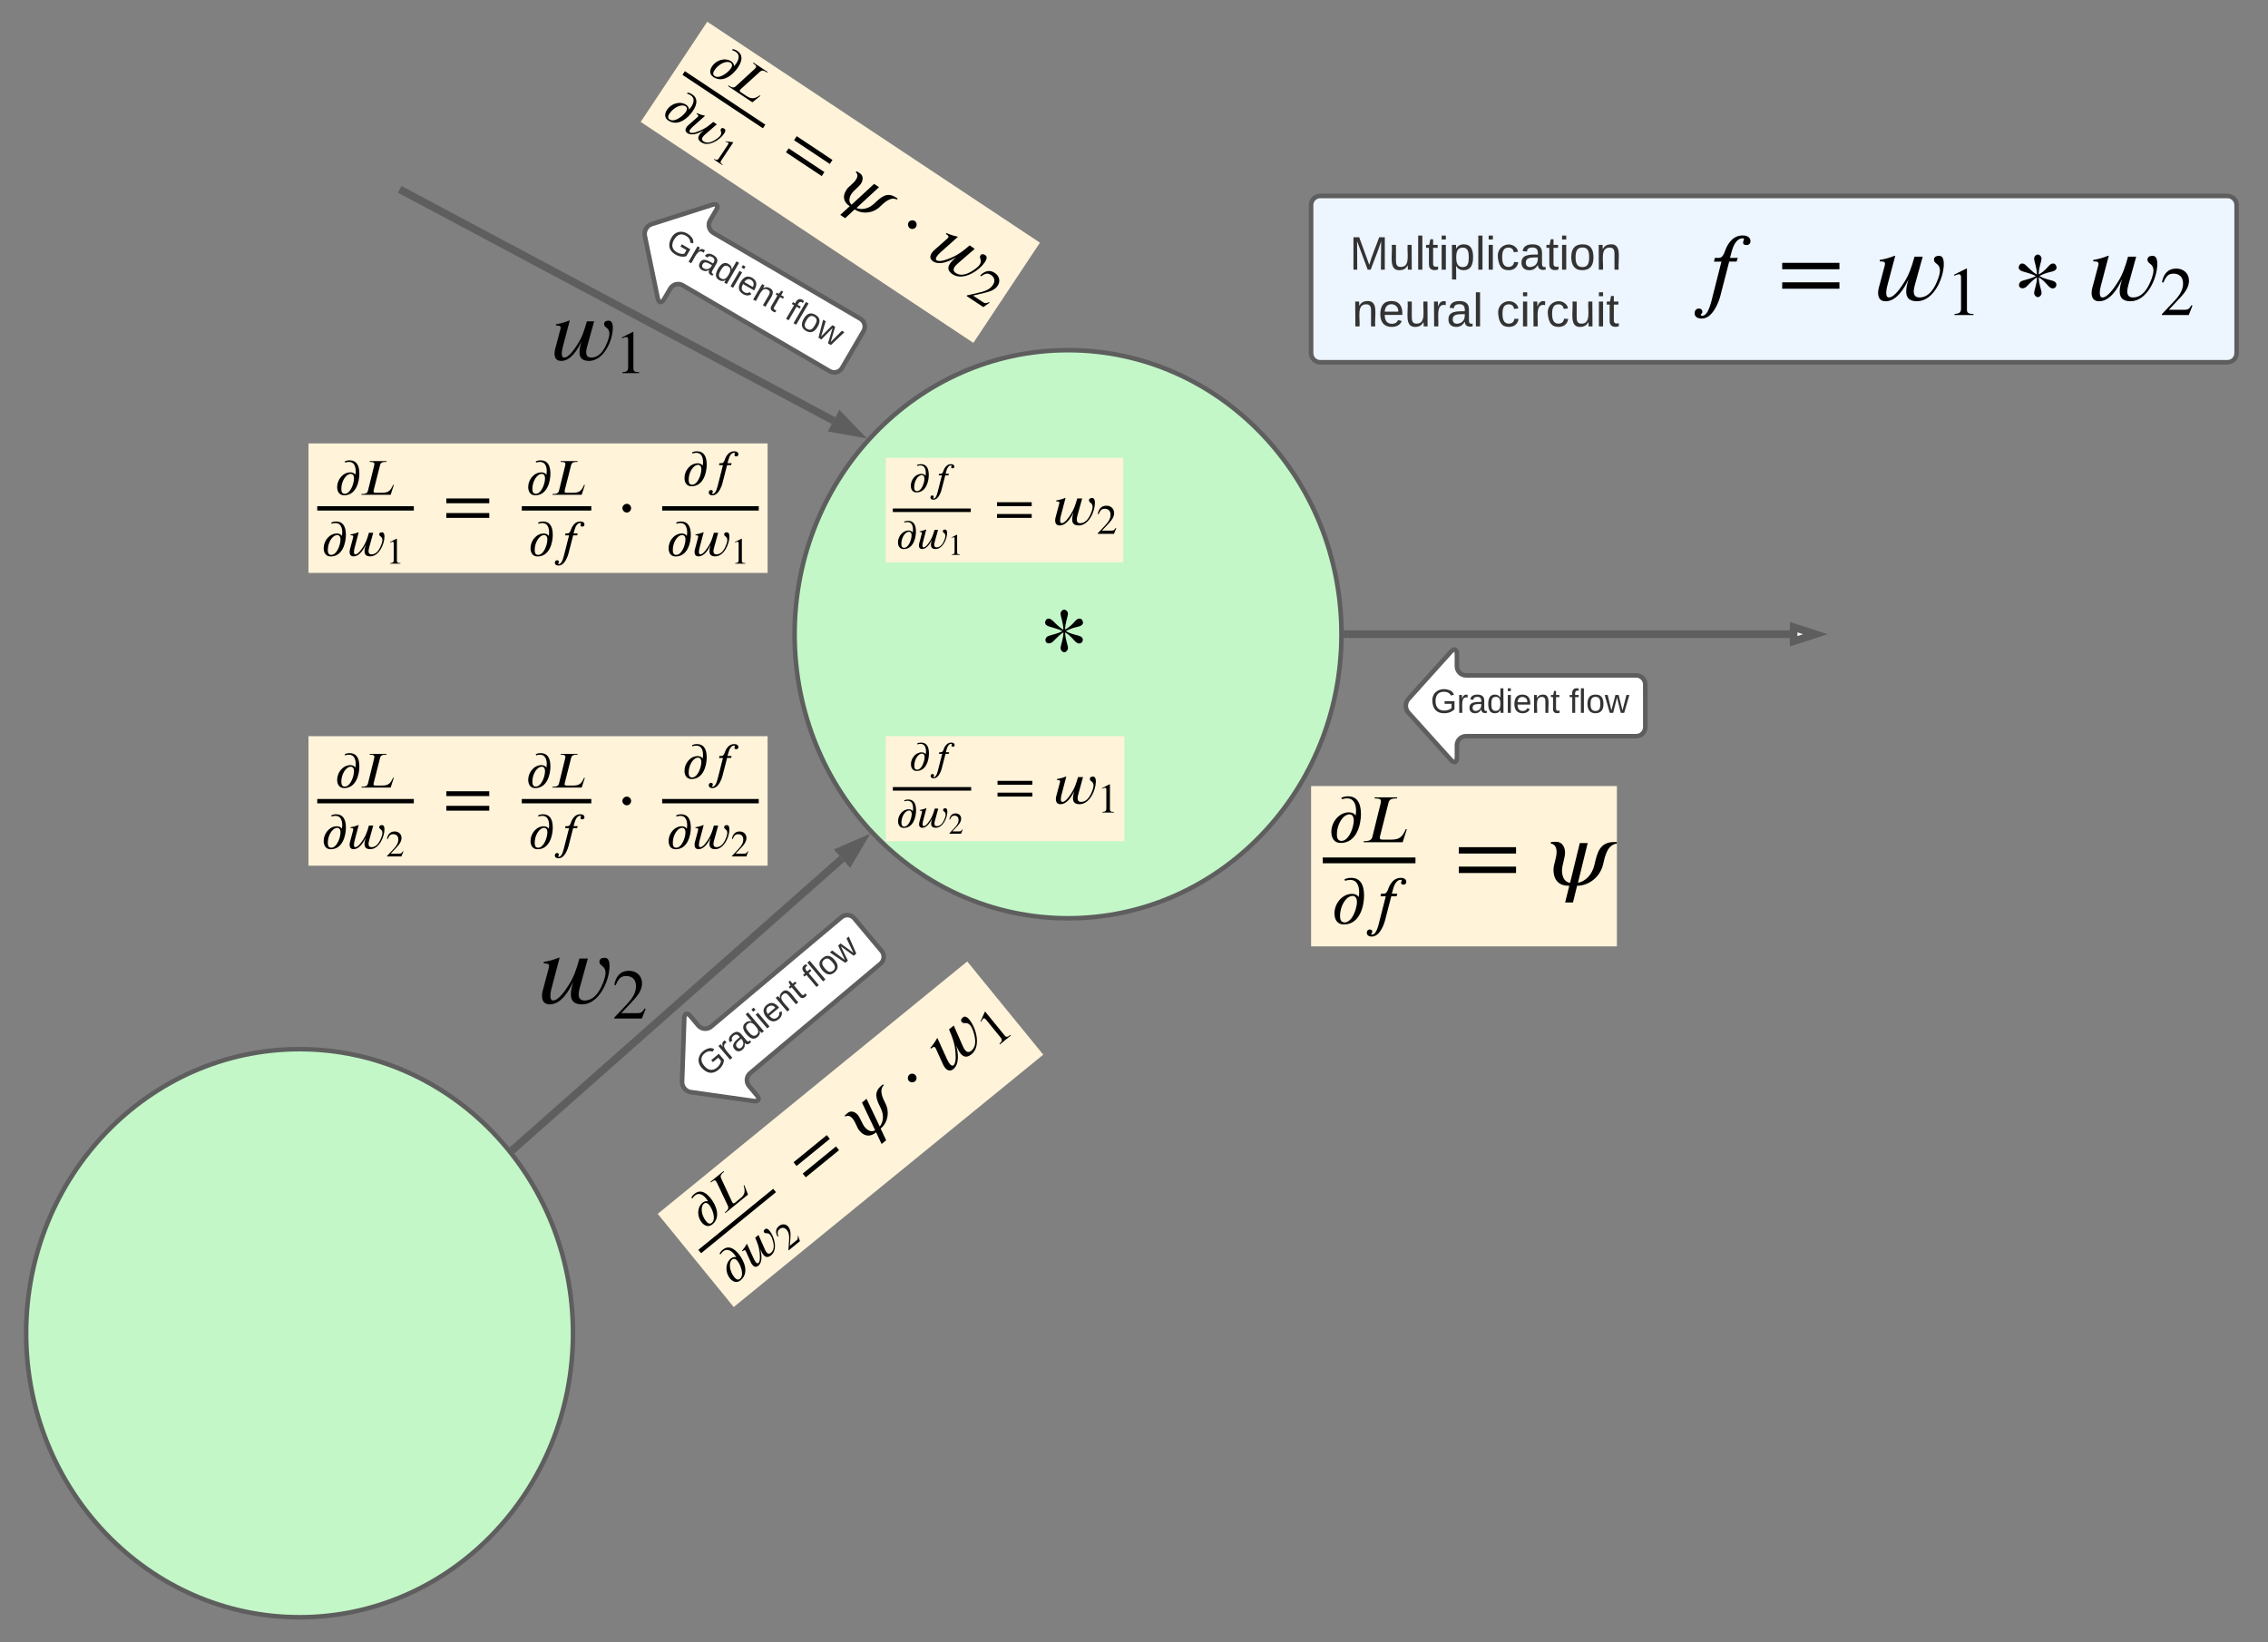 <svg xmlns="http://www.w3.org/2000/svg" xmlns:xlink="http://www.w3.org/1999/xlink" xmlns:lucid="lucid" width="1493" height="1081"><rect width="100%" height="100%" fill="#808080" stroke="none"/><g transform="translate(-227 -1591)" lucid:page-tab-id="0_0"><path d="M1090.08 1726c0-3.3 2.7-6 6-6h597.27c3.3 0 6 2.7 6 6v97.48c0 3.3-2.7 6-6 6h-597.27c-3.3 0-6-2.7-6-6z" stroke="#5e5e5e" stroke-width="3" fill="#edf5ff"/><path d="M1080 1731.97h249.26v97.5H1080z" fill="none"/><use xlink:href="#a" transform="matrix(1,0,0,1,1080,1731.975) translate(35.383 36.556)"/><use xlink:href="#b" transform="matrix(1,0,0,1,1080,1731.975) translate(37.068 73.889)"/><use xlink:href="#c" transform="matrix(1,0,0,1,1080,1731.975) translate(131.957 73.889)"/><path d="M604.2 2468.64c0 103.27-80.58 187-180 187-99.4 0-180-83.73-180-187 0-103.26 80.6-186.98 180-186.98 99.42 0 180 83.72 180 186.98zM1110.08 2008.5c0 103.27-80.6 187-180 187s-180-83.73-180-187c0-103.26 80.6-186.98 180-186.98s180 83.72 180 187z" stroke="#5e5e5e" stroke-width="3" fill="#c3f7c8"/><path d="M492.3 1716.8l283.46 151.14M492.34 1716.83l-2.26-1.2" stroke="#5e5e5e" stroke-width="5" fill="none"/><path d="M790.55 1875.83l-14.77-2.63 4.36-8.18z" stroke="#5e5e5e" stroke-width="5" fill="#5e5e5e"/><path d="M781.3 2156.26l-215.5 190.5" stroke="#5e5e5e" stroke-width="5" fill="none"/><path d="M793.85 2145.16l-7.6 12.92-6.15-6.94z" stroke="#5e5e5e" stroke-width="5" fill="#5e5e5e"/><path d="M567.5 2348.58l-2 1.78-3.12-3.92 1.82-1.6z" stroke="#5e5e5e" stroke-width=".05" fill="#5e5e5e"/><path d="M587.97 1795.63h69.78v46.94h-69.78z" fill="#fff" fill-opacity="0"/><path d="M618.1 1802.55l-4.53 16.4c-.34 1.3-.68 2.6-.68 3.97 0 2.2 1.07 3.46 3.34 3.46 6.13 0 9.3-6.52 11.06-11.52.46-1.36.86-2.78.86-4.2 0-4.2-3.35-3.74-3.47-6.2-.12-2.03 1.7-2.37 3.06-2.37 2.38 0 2.67 2.9 2.67 4.7 0 8.3-5.96 21.8-15.67 21.8-3.92 0-6.3-1.6-6.3-5.68 0-2.38.68-4.82 1.3-7.1-2.26 5.06-6.92 12.78-13.28 12.78-3.17 0-4.42-1.93-4.42-4.94 0-1.87.62-3.63 1.08-5.4l2.66-10.04c.17-.5.3-1.08.3-1.64 0-1.37-2.17-1.25-3.08-1.25v-.86c3-.5 5.96-1.3 8.8-2.5l.23.18-4.6 17.42c-.17.74-.62 2.56-.62 4.15 0 1.47.34 2.66 1.58 2.66 3.3-.05 7.34-6.47 8.7-8.57 3-4.58 4.48-9 6.24-15.25h4.77M647.76 1836.63H636.7v-.6c2.96-.16 3.8-1 3.8-3.2v-18.03c0-1.36-.36-1.96-1.2-1.96-.4 0-1.1.2-1.8.48l-1.1.4v-.56l7.2-3.65.35.13v23.95c0 1.73.8 2.45 3.8 2.45v.6"/><path d="M810.08 1892.36h156.36v68.83H810.08z" fill="#fff3d9"/><path d="M814.73 1928.06h51.33v-2.32h-51.33zM830.84 1897.74l-.27-.55c.76-.47 1.75-.64 2.68-.64 3.45 0 5.15 2.47 5.15 7.12 0 4.05-1.67 11.48-8.08 11.48-2.7 0-3.73-2.1-3.73-4.44 0-3.86 3.03-7.78 7.03-7.78.88 0 2.06.3 2.63 1.32.1-.6.2-1.26.2-1.92 0-2.4-.8-4.96-3.6-4.96-.73 0-1.34.14-2.02.36m4.7 8.38c0-1.78-.92-2.36-1.66-2.36-2.7 0-5.07 4.08-5.07 7.9 0 1.03.12 2.67 1.85 2.67 2.1 0 3.72-2.73 4.5-5.53.24-.9.4-1.83.4-2.68M845.2 1902.9h1c1.73 0 1.6-2.12 2.77-3.87.85-1.3 2.03-2.47 4.1-2.47 1.38 0 2.17.66 2.17 1.62 0 .76-.57 1.1-1.12 1.1-.77 0-.96-.3-.96-.7 0-.38.25-.8.25-1 0-.14-.08-.22-.4-.22-1.37 0-2.44 1.47-3.02 3.6l-.52 1.93h2.2l-.34 1.03h-2.08l-2.16 8.38c-.2.75-.4 1.8-.82 2.8-.9 2.27-2.38 4.88-4.8 4.88-1.3 0-1.97-.66-1.97-1.48 0-.66.38-1.34 1.17-1.34.74 0 1 .5 1 .9 0 .52-.42.55-.42.88 0 .16.16.24.4.24 1.8 0 2.6-4.32 3.02-5.9l2.38-9.35h-2.1M822.4 1935.04l-.28-.55c.77-.47 1.75-.64 2.68-.64 3.46 0 5.15 2.47 5.15 7.12 0 4.06-1.67 11.48-8.08 11.48-2.68 0-3.72-2.1-3.72-4.44 0-3.86 3.04-7.78 7.04-7.78.86 0 2.04.3 2.62 1.32.1-.6.2-1.26.2-1.92 0-2.4-.8-4.95-3.6-4.95-.74 0-1.34.12-2.03.34m4.7 8.38c0-1.78-.93-2.35-1.67-2.35-2.7 0-5.06 4.08-5.06 7.88 0 1.04.1 2.7 1.83 2.7 2.1 0 3.73-2.75 4.5-5.54.24-.9.4-1.83.4-2.68M844.5 1939.83l-2.2 7.92c-.16.63-.32 1.26-.32 1.92 0 1.06.52 1.67 1.6 1.67 2.97 0 4.5-3.15 5.35-5.56.22-.66.4-1.35.4-2.03 0-2.03-1.6-1.8-1.66-2.98-.05-1 .82-1.16 1.48-1.16 1.15 0 1.3 1.4 1.3 2.3 0 4-2.9 10.5-7.57 10.5-1.9 0-3.04-.76-3.04-2.73 0-1.15.33-2.33.63-3.43-1.1 2.44-3.34 6.16-6.4 6.16-1.54 0-2.14-.93-2.14-2.38 0-.9.3-1.75.52-2.6l1.28-4.85c.08-.24.14-.52.14-.8 0-.65-1.04-.6-1.48-.6v-.4c1.44-.25 2.87-.63 4.24-1.2l.1.07-2.2 8.4c-.1.37-.3 1.24-.3 2 0 .72.15 1.3.75 1.3 1.58-.03 3.53-3.13 4.18-4.14 1.45-2.22 2.17-4.35 3.02-7.37h2.3M858.94 1956.28h-5.42v-.3c1.45-.07 1.87-.48 1.87-1.56v-8.82c0-.67-.2-.96-.6-.96-.2 0-.53.1-.9.23l-.52.2v-.28l3.52-1.8.18.06v11.73c0 .83.4 1.2 1.86 1.2v.28M906.15 1924.2h-22.82v-2.57h22.82v2.56m0 7.74h-22.82v-2.56h22.82v2.56M939.38 1919.15l-3.1 11.2c-.23.9-.46 1.78-.46 2.7 0 1.52.74 2.37 2.28 2.37 4.2 0 6.36-4.45 7.56-7.86.3-.93.58-1.9.58-2.87 0-2.87-2.3-2.56-2.36-4.23-.08-1.4 1.16-1.63 2.1-1.63 1.6 0 1.8 1.98 1.8 3.22 0 5.66-4.06 14.87-10.68 14.87-2.68 0-4.3-1.08-4.3-3.87 0-1.63.46-3.3.9-4.84-1.56 3.45-4.74 8.7-9.08 8.7-2.16 0-3.02-1.3-3.02-3.36 0-1.27.43-2.47.74-3.68l1.82-6.85c.12-.35.2-.74.2-1.12 0-.92-1.48-.85-2.1-.85v-.58c2.05-.35 4.07-.9 6-1.7l.16.1-3.14 11.9c-.1.5-.42 1.75-.42 2.83 0 1 .23 1.82 1.08 1.82 2.25-.03 5-4.4 5.93-5.85 2.05-3.13 3.06-6.15 4.26-10.42h3.25M961.8 1938.67l-1.47 3.75h-10.7v-.33l4.87-5.2c2.57-2.7 3.56-4.78 3.56-7.1 0-2.5-1.48-3.87-3.8-3.87-1.98 0-2.94.88-4.03 3.56l-.58-.14c.58-3.2 2.33-5.45 5.7-5.45 3.1 0 5.06 2.1 5.06 4.83 0 2.16-1.05 4.2-3.5 6.8l-4.5 4.8h6.4c1.15 0 1.72-.3 2.63-1.83"/><path d="M1090.08 2108.45h201.3V2214h-201.3z" fill="#fff3d9"/><path d="M1097.76 2159.3h61.03v-3.83h-61.04zM1110.42 2117.16l-.46-.9c1.27-.77 2.9-1.04 4.44-1.04 5.7 0 8.5 4.07 8.5 11.76 0 6.7-2.76 18.95-13.34 18.95-4.44 0-6.15-3.5-6.15-7.33 0-6.38 5.03-12.84 11.63-12.84 1.45 0 3.4.5 4.34 2.17.18-1 .32-2.08.32-3.17 0-3.98-1.32-8.2-5.94-8.2-1.22 0-2.2.24-3.34.6m7.77 13.84c0-2.94-1.54-3.9-2.76-3.9-4.48 0-8.37 6.75-8.37 13.04 0 1.72.18 4.43 3.03 4.43 3.48 0 6.15-4.52 7.42-9.14.4-1.5.67-3.03.67-4.43M1153.1 2136.84l-2.75 8.6h-25.73l.18-.73h.77c3.4 0 4.47-1.26 4.84-2.8l5.34-21.57c.18-.73.32-1.63.32-2.04 0-.87-.63-1.68-3.44-1.68h-.8l.17-.72h14.78l-.18.72h-.82c-3.4 0-4.34 1.18-4.75 2.85l-5.5 21.75c-.2.68-.24 1.3-.24 1.4 0 1 1.26 1.1 1.8 1.1h5.52c4.6 0 6.92-1 9-5.2.3-.5.54-1.05.77-1.68h.7M1112.46 2170.83l-.45-.9c1.28-.77 2.9-1.04 4.44-1.04 5.7 0 8.5 4.06 8.5 11.75 0 6.7-2.75 18.95-13.34 18.95-4.43 0-6.15-3.48-6.15-7.33 0-6.38 5.02-12.84 11.63-12.84 1.44 0 3.4.5 4.34 2.17.18-1 .3-2.08.3-3.17 0-3.98-1.3-8.18-5.9-8.18-1.23 0-2.23.22-3.36.58m7.78 13.84c0-2.94-1.54-3.9-2.76-3.9-4.47 0-8.36 6.75-8.36 13.04 0 1.73.18 4.44 3.03 4.44 3.48 0 6.15-4.52 7.4-9.13.42-1.5.7-3.02.7-4.43M1136.16 2179.34h1.68c2.84 0 2.62-3.5 4.56-6.38 1.4-2.13 3.35-4.07 6.8-4.07 2.25 0 3.56 1.07 3.56 2.66 0 1.26-.95 1.8-1.85 1.8-1.26 0-1.58-.5-1.58-1.12 0-.64.4-1.32.4-1.68 0-.22-.13-.36-.67-.36-2.26 0-4.02 2.44-4.97 5.97l-.86 3.17h3.62l-.55 1.72h-3.44l-3.58 13.83c-.3 1.22-.68 2.93-1.35 4.6-1.5 3.76-3.94 8.06-7.92 8.06-2.16 0-3.25-1.1-3.25-2.44 0-1.1.64-2.22 1.95-2.22 1.22 0 1.67.8 1.67 1.5 0 .85-.72.9-.72 1.44 0 .27.27.4.68.4 2.94 0 4.3-7.14 4.97-9.72l3.94-15.46h-3.48M1225 2152.9h-37.68v-4.2H1225v4.2m0 12.8h-37.68v-4.2H1225v4.2M1291.33 2145.3v1.02c-6.14.84-7.74 7.94-9.02 13.63-1.84 8.2-9.2 14.14-17.13 14.14l-2.7 11h-5.17l2.75-11h-.64c-4.98 0-9.77-2.63-9.77-10.57 0-3.58 2.04-7.42 2.04-11.7 0-2.56-.9-5.2-3.9-5.5l.32-1.03c1.2-.13 2.36-.13 3.5-.13 3.65 0 5.64 3.46 5.64 7.1 0 3.6-2 8.13-2 11.84 0 4.8 2.06 7.62 5.32 8.07l6.4-26.17h5.18l-6.4 26.17c4.68-.9 9.28-5 10.88-11.96 1.8-7.67 3.26-14.9 13.05-14.9h1.66"/><path d="M810.08 2075.63h157.05v69.13H810.08z" fill="#fff3d9"/><path d="M814.75 2111.5h51.55v-2.35h-51.55zM830.93 2081.03l-.27-.55c.77-.47 1.76-.64 2.7-.64 3.46 0 5.16 2.48 5.16 7.16 0 4.07-1.68 11.52-8.1 11.52-2.7 0-3.75-2.12-3.75-4.45 0-3.88 3.05-7.82 7.07-7.82.88 0 2.06.3 2.64 1.32.1-.6.2-1.26.2-1.92 0-2.42-.8-4.98-3.6-4.98-.76 0-1.36.14-2.05.36m4.73 8.4c0-1.77-.93-2.35-1.68-2.35-2.72 0-5.1 4.1-5.1 7.92 0 1.05.12 2.7 1.86 2.7 2.12 0 3.74-2.75 4.5-5.56.26-.9.42-1.84.42-2.7M845.34 2086.2h1.02c1.73 0 1.6-2.12 2.78-3.88.85-1.3 2.04-2.48 4.13-2.48 1.37 0 2.17.67 2.17 1.63 0 .77-.58 1.1-1.13 1.1-.76 0-.95-.3-.95-.7 0-.37.25-.8.25-1 0-.14-.1-.23-.42-.23-1.37 0-2.44 1.5-3.02 3.63l-.53 1.93h2.2l-.32 1.04h-2.1l-2.16 8.42c-.2.74-.4 1.8-.82 2.8-.9 2.3-2.4 4.9-4.82 4.9-1.32 0-1.98-.66-1.98-1.48 0-.66.4-1.35 1.2-1.35.73 0 1 .5 1 .9 0 .53-.44.56-.44.9 0 .15.17.24.42.24 1.78 0 2.6-4.35 3.02-5.92l2.4-9.4h-2.12M822.45 2118.5l-.28-.56c.77-.46 1.76-.63 2.7-.63 3.47 0 5.17 2.5 5.17 7.16 0 4.07-1.68 11.53-8.1 11.53-2.7 0-3.75-2.13-3.75-4.47 0-3.88 3.04-7.8 7.05-7.8.88 0 2.07.3 2.65 1.3.1-.6.2-1.25.2-1.9 0-2.44-.8-5-3.62-5-.74 0-1.34.14-2.03.36m4.73 8.4c0-1.78-.94-2.35-1.68-2.35-2.72 0-5.1 4.1-5.1 7.92 0 1.04.12 2.7 1.86 2.7 2.1 0 3.74-2.76 4.5-5.56.25-.9.42-1.84.42-2.7M844.65 2123.3l-2.2 7.96c-.17.63-.33 1.26-.33 1.92 0 1.08.52 1.68 1.62 1.68 2.97 0 4.5-3.16 5.36-5.58.22-.66.42-1.35.42-2.04 0-2.03-1.63-1.8-1.68-3-.06-1 .82-1.15 1.48-1.15 1.16 0 1.3 1.4 1.3 2.27 0 4.02-2.9 10.56-7.6 10.56-1.9 0-3.05-.77-3.05-2.75 0-1.15.33-2.34.63-3.44-1.1 2.45-3.35 6.2-6.43 6.2-1.54 0-2.15-.94-2.15-2.4 0-.9.3-1.76.52-2.6l1.3-4.88c.08-.25.13-.52.13-.8 0-.66-1.04-.6-1.48-.6v-.42c1.45-.24 2.88-.63 4.25-1.2l.1.08-2.22 8.44c-.08.36-.3 1.24-.3 2 0 .72.17 1.3.77 1.3 1.6-.03 3.55-3.13 4.2-4.15 1.47-2.22 2.18-4.37 3.04-7.4h2.3M860.73 2137.13l-1.06 2.7h-7.7v-.24l3.5-3.74c1.85-1.95 2.56-3.45 2.56-5.13 0-1.8-1.06-2.78-2.74-2.78-1.43 0-2.12.63-2.9 2.57l-.42-.1c.4-2.3 1.67-3.93 4.1-3.93 2.23 0 3.65 1.5 3.65 3.47 0 1.55-.77 3.03-2.53 4.9l-3.25 3.46h4.6c.84 0 1.26-.22 1.9-1.32M906.57 2107.6h-22.92v-2.57h22.92v2.57m0 7.78h-22.92v-2.57h22.92v2.58M939.95 2102.54l-3.1 11.24c-.25.9-.48 1.8-.48 2.73 0 1.52.74 2.38 2.3 2.38 4.2 0 6.38-4.48 7.58-7.9.3-.93.6-1.9.6-2.88 0-2.88-2.3-2.57-2.4-4.24-.06-1.4 1.18-1.63 2.1-1.63 1.65 0 1.84 1.98 1.84 3.23 0 5.68-4.1 14.94-10.74 14.94-2.7 0-4.32-1.1-4.32-3.9 0-1.63.46-3.3.9-4.86-1.56 3.46-4.76 8.76-9.1 8.76-2.2 0-3.05-1.33-3.05-3.4 0-1.27.42-2.48.73-3.7l1.83-6.87c.12-.35.2-.74.2-1.13 0-.93-1.48-.86-2.1-.86v-.58c2.06-.35 4.08-.9 6.02-1.7l.16.1-3.15 11.95c-.13.52-.44 1.76-.44 2.85 0 1 .23 1.83 1.1 1.83 2.25-.04 5-4.44 5.94-5.88 2.06-3.15 3.08-6.18 4.28-10.46h3.27M960.28 2125.9h-7.6v-.4c2.04-.12 2.62-.7 2.62-2.2v-12.36c0-.93-.25-1.35-.83-1.35-.27 0-.74.13-1.24.32l-.74.28v-.4l4.92-2.5.24.1v16.4c0 1.2.55 1.7 2.62 1.7v.4"/><path d="M1114.08 2008.5h291.15" stroke="#5e5e5e" stroke-width="5" fill="none"/><path d="M1114.15 2011h-2.62l.05-2.5-.02-2.5h2.6z" stroke="#5e5e5e" stroke-width=".05" fill="#5e5e5e"/><path d="M1422 2008.5l-14.27 4.64v-9.27z" stroke="#5e5e5e" stroke-width="5" fill="#fff"/><path d="M430.08 1882.9H732.3v85.25H430.08z" fill="#fff3d9"/><path d="M435.84 1927.1h63.58v-2.87h-63.58zM454.2 1895.5l-.33-.68c.95-.58 2.17-.78 3.33-.78 4.27 0 6.37 3.05 6.37 8.82 0 5.02-2.06 14.2-10 14.2-3.33 0-4.62-2.6-4.62-5.48 0-4.8 3.77-9.64 8.72-9.64 1.1 0 2.55.38 3.26 1.63.13-.74.24-1.56.24-2.37 0-3-1-6.14-4.45-6.14-.9 0-1.66.17-2.5.44m5.83 10.38c0-2.2-1.16-2.92-2.07-2.92-3.36 0-6.28 5.06-6.28 9.77 0 1.3.14 3.33 2.27 3.33 2.62 0 4.62-3.4 5.57-6.86.3-1.12.5-2.27.5-3.32M486.24 1910.25l-2.07 6.45h-19.3l.13-.54h.58c2.54 0 3.35-.95 3.63-2.1l4-16.2c.14-.53.25-1.2.25-1.5 0-.66-.48-1.27-2.58-1.27h-.6l.12-.55h11.1l-.15.54h-.6c-2.55 0-3.27.87-3.57 2.13l-4.14 16.32c-.14.5-.17.98-.17 1.05 0 .74.95.8 1.36.8h4.14c3.46 0 5.2-.74 6.75-3.9.23-.36.4-.77.57-1.25h.54M445.33 1935.76l-.33-.68c.94-.58 2.17-.78 3.32-.78 4.27 0 6.38 3.05 6.38 8.82 0 5.02-2.07 14.2-10 14.2-3.33 0-4.62-2.6-4.62-5.48 0-4.8 3.76-9.64 8.7-9.64 1.1 0 2.56.37 3.27 1.63.14-.75.24-1.56.24-2.37 0-3-1-6.14-4.46-6.14-.9 0-1.66.16-2.5.44m5.83 10.38c0-2.2-1.15-2.92-2.07-2.92-3.36 0-6.28 5.05-6.28 9.77 0 1.28.14 3.3 2.28 3.3 2.6 0 4.6-3.38 5.56-6.84.3-1.12.5-2.27.5-3.32M472.7 1941.7l-2.7 9.8c-.2.78-.4 1.56-.4 2.37 0 1.32.64 2.07 2 2.07 3.66 0 5.56-3.9 6.6-6.9.28-.8.52-1.65.52-2.5 0-2.5-2-2.23-2.07-3.7-.07-1.2 1-1.42 1.83-1.42 1.42 0 1.6 1.73 1.6 2.82 0 4.95-3.57 13.02-9.37 13.02-2.33 0-3.76-.95-3.76-3.4 0-1.4.4-2.87.78-4.23-1.35 3.02-4.13 7.63-7.93 7.63-1.9 0-2.66-1.15-2.66-2.95 0-1.1.37-2.16.64-3.2l1.6-6c.1-.32.17-.66.17-1 0-.8-1.3-.74-1.83-.74v-.5c1.8-.32 3.56-.8 5.26-1.5l.13.1-2.74 10.4c-.1.45-.37 1.54-.37 2.5 0 .87.2 1.58.94 1.58 1.97-.03 4.38-3.87 5.2-5.12 1.8-2.75 2.67-5.4 3.72-9.13h2.85M490.6 1962.07h-6.7v-.37c1.8-.1 2.3-.6 2.3-1.94v-10.93c0-.82-.22-1.2-.73-1.2-.24 0-.65.13-1.1.3l-.65.25v-.34l4.36-2.22.2.08v14.52c0 1.05.5 1.48 2.33 1.48v.37M549.08 1922.3h-28.26v-3.15h28.26v3.16m0 9.6h-28.26v-3.16h28.26v3.17M570.48 1927.1h45.78v-2.87h-45.78zM579.98 1895.5l-.34-.68c.95-.58 2.17-.78 3.32-.78 4.28 0 6.38 3.05 6.38 8.82 0 5.02-2.07 14.2-10 14.2-3.33 0-4.62-2.6-4.62-5.48 0-4.8 3.77-9.64 8.72-9.64 1.08 0 2.54.38 3.25 1.63.13-.74.23-1.56.23-2.37 0-3-.98-6.14-4.44-6.14-.93 0-1.67.17-2.52.44m5.83 10.38c0-2.2-1.14-2.92-2.06-2.92-3.36 0-6.27 5.06-6.27 9.77 0 1.3.13 3.33 2.27 3.33 2.6 0 4.6-3.4 5.56-6.86.3-1.12.5-2.27.5-3.32M612 1910.25l-2.07 6.45h-19.3l.14-.54h.57c2.55 0 3.36-.95 3.63-2.1l4-16.2c.14-.53.24-1.2.24-1.5 0-.66-.46-1.27-2.57-1.27h-.6l.13-.55h11.1l-.14.54h-.6c-2.56 0-3.27.87-3.58 2.13l-4.13 16.32c-.13.5-.16.98-.16 1.05 0 .74.95.8 1.35.8h4.13c3.46 0 5.2-.74 6.75-3.9.24-.36.4-.77.58-1.25h.54M581.5 1935.76l-.33-.68c.95-.58 2.18-.78 3.33-.78 4.27 0 6.38 3.05 6.38 8.82 0 5.02-2.07 14.2-10 14.2-3.34 0-4.63-2.6-4.63-5.48 0-4.8 3.77-9.64 8.72-9.64 1.1 0 2.55.37 3.26 1.63.14-.75.24-1.56.24-2.37 0-3-1-6.14-4.45-6.14-.9 0-1.66.16-2.5.44m5.83 10.38c0-2.2-1.16-2.92-2.07-2.92-3.36 0-6.28 5.05-6.28 9.77 0 1.28.14 3.3 2.28 3.3 2.6 0 4.6-3.38 5.56-6.84.3-1.12.5-2.27.5-3.32M599.3 1942.13h1.25c2.13 0 1.96-2.6 3.42-4.78 1.05-1.6 2.5-3.05 5.1-3.05 1.7 0 2.67.8 2.67 2 0 .95-.7 1.36-1.4 1.36-.94 0-1.18-.38-1.18-.85s.3-.98.3-1.25c0-.17-.1-.27-.5-.27-1.7 0-3.02 1.83-3.73 4.48l-.65 2.37h2.72l-.4 1.3h-2.6l-2.67 10.37c-.24.92-.5 2.2-1.02 3.46-1.1 2.82-2.94 6.04-5.92 6.04-1.63 0-2.45-.8-2.45-1.83 0-.8.48-1.66 1.46-1.66.9 0 1.25.62 1.25 1.13 0 .64-.55.68-.55 1.08 0 .22.2.32.5.32 2.22 0 3.24-5.36 3.75-7.3l2.95-11.6h-2.62M642.46 1925.53c0 1.53-1.3 2.88-2.83 2.88-1.6 0-2.93-1.43-2.93-2.87 0-1.44 1.34-2.88 2.93-2.88 1.53 0 2.83 1.34 2.83 2.88M662.9 1927.1h63.58v-2.87H662.9zM682.86 1889.55l-.34-.68c.95-.58 2.17-.78 3.32-.78 4.28 0 6.38 3.04 6.38 8.8 0 5.03-2.07 14.22-10 14.22-3.33 0-4.62-2.6-4.62-5.5 0-4.78 3.76-9.63 8.72-9.63 1.08 0 2.54.37 3.25 1.62.14-.74.24-1.56.24-2.37 0-3-.97-6.14-4.43-6.14-.92 0-1.67.18-2.5.45m5.82 10.38c0-2.2-1.16-2.92-2.08-2.92-3.36 0-6.27 5.07-6.27 9.78 0 1.3.13 3.33 2.27 3.33 2.6 0 4.6-3.4 5.56-6.85.3-1.12.5-2.27.5-3.32M700.63 1895.93h1.26c2.12 0 1.96-2.62 3.4-4.8 1.07-1.58 2.52-3.04 5.1-3.04 1.7 0 2.68.8 2.68 2 0 .94-.7 1.35-1.4 1.35-.94 0-1.18-.38-1.18-.85 0-.48.3-.98.3-1.26 0-.17-.1-.27-.5-.27-1.7 0-3.02 1.83-3.73 4.48l-.65 2.38h2.72l-.4 1.28h-2.6l-2.67 10.4c-.23.9-.5 2.2-1 3.46-1.13 2.8-2.97 6.03-5.95 6.03-1.63 0-2.44-.82-2.44-1.84 0-.8.47-1.66 1.45-1.66.92 0 1.26.6 1.26 1.12 0 .64-.55.68-.55 1.1 0 .2.2.3.5.3 2.2 0 3.23-5.37 3.74-7.3l2.94-11.6h-2.6M672.4 1935.76l-.34-.68c.95-.58 2.17-.78 3.32-.78 4.28 0 6.38 3.05 6.38 8.82 0 5.02-2.07 14.2-10 14.2-3.33 0-4.62-2.6-4.62-5.48 0-4.8 3.76-9.64 8.72-9.64 1.08 0 2.54.37 3.25 1.63.15-.75.25-1.56.25-2.37 0-3-.98-6.14-4.44-6.14-.9 0-1.66.16-2.5.44m5.83 10.38c0-2.2-1.15-2.92-2.07-2.92-3.36 0-6.28 5.05-6.28 9.77 0 1.28.14 3.3 2.28 3.3 2.6 0 4.6-3.38 5.56-6.84.3-1.12.5-2.27.5-3.32M699.77 1941.7l-2.7 9.8c-.2.78-.42 1.56-.42 2.37 0 1.32.65 2.07 2 2.07 3.67 0 5.57-3.9 6.62-6.9.27-.8.5-1.65.5-2.5 0-2.5-2-2.23-2.06-3.7-.06-1.2 1.03-1.42 1.84-1.42 1.42 0 1.6 1.73 1.6 2.82 0 4.95-3.57 13.02-9.37 13.02-2.34 0-3.76-.95-3.76-3.4 0-1.4.4-2.87.8-4.23-1.37 3.02-4.15 7.63-7.95 7.63-1.9 0-2.65-1.15-2.65-2.95 0-1.1.37-2.16.65-3.2l1.6-6c.1-.32.16-.66.16-1 0-.8-1.28-.74-1.82-.74v-.5c1.8-.32 3.56-.8 5.26-1.5l.13.1-2.75 10.4c-.1.45-.37 1.54-.37 2.5 0 .87.2 1.58.95 1.58 1.97-.03 4.38-3.87 5.2-5.12 1.8-2.75 2.67-5.4 3.72-9.13h2.85M717.67 1962.07h-6.72v-.37c1.8-.1 2.3-.6 2.3-1.94v-10.93c0-.82-.2-1.2-.72-1.2-.24 0-.65.13-1.1.3l-.65.25v-.34l4.36-2.22.22.08v14.52c0 1.05.48 1.48 2.3 1.48v.37"/><path d="M430.08 2075.63H732.3v85.26H430.08z" fill="#fff3d9"/><path d="M435.84 2119.85h63.58v-2.88h-63.58zM454.2 2088.24l-.33-.68c.95-.58 2.17-.78 3.33-.78 4.27 0 6.37 3.05 6.37 8.82 0 5.02-2.06 14.2-10 14.2-3.33 0-4.62-2.6-4.62-5.48 0-4.8 3.77-9.64 8.72-9.64 1.1 0 2.55.38 3.26 1.63.13-.73.24-1.55.24-2.36 0-3-1-6.14-4.45-6.14-.9 0-1.66.17-2.5.44m5.83 10.38c0-2.2-1.16-2.92-2.07-2.92-3.36 0-6.28 5.06-6.28 9.77 0 1.3.14 3.33 2.27 3.33 2.62 0 4.62-3.4 5.57-6.86.3-1.12.5-2.27.5-3.32M486.24 2103l-2.07 6.44h-19.3l.13-.54h.58c2.54 0 3.35-.95 3.63-2.1l4-16.2c.14-.53.25-1.2.25-1.5 0-.66-.48-1.27-2.58-1.27h-.6l.12-.54h11.1l-.15.53h-.6c-2.55 0-3.27.88-3.57 2.14l-4.14 16.32c-.14.5-.17.97-.17 1.04 0 .74.95.8 1.36.8h4.14c3.46 0 5.2-.73 6.75-3.9.23-.36.4-.77.57-1.24h.54M445.33 2128.5l-.33-.68c.94-.58 2.17-.78 3.32-.78 4.27 0 6.38 3.05 6.38 8.82 0 5.02-2.07 14.2-10 14.2-3.33 0-4.62-2.6-4.62-5.48 0-4.8 3.76-9.64 8.7-9.64 1.1 0 2.56.38 3.27 1.63.14-.75.24-1.56.24-2.37 0-3-1-6.14-4.46-6.14-.9 0-1.66.17-2.5.44m5.83 10.38c0-2.2-1.15-2.92-2.07-2.92-3.36 0-6.28 5.05-6.28 9.77 0 1.3.14 3.33 2.28 3.33 2.6 0 4.6-3.4 5.56-6.86.3-1.12.5-2.27.5-3.32M472.7 2134.43l-2.7 9.8c-.2.8-.4 1.57-.4 2.38 0 1.34.64 2.08 2 2.08 3.66 0 5.56-3.9 6.6-6.88.28-.82.52-1.67.52-2.52 0-2.5-2-2.23-2.07-3.7-.07-1.2 1-1.42 1.83-1.42 1.42 0 1.6 1.73 1.6 2.82 0 4.95-3.57 13.02-9.37 13.02-2.33 0-3.76-.94-3.76-3.4 0-1.4.4-2.87.78-4.23-1.35 3.02-4.13 7.63-7.93 7.63-1.9 0-2.66-1.15-2.66-2.95 0-1.12.37-2.17.64-3.22l1.6-6c.1-.3.17-.65.17-1 0-.8-1.3-.73-1.83-.73v-.5c1.8-.32 3.56-.8 5.26-1.5l.13.1-2.74 10.4c-.1.45-.37 1.54-.37 2.5 0 .87.2 1.58.94 1.58 1.97-.03 4.38-3.87 5.2-5.12 1.8-2.75 2.67-5.4 3.72-9.13h2.85M492.55 2151.48l-1.3 3.33h-9.52v-.28l4.33-4.6c2.28-2.4 3.16-4.26 3.16-6.33 0-2.22-1.3-3.44-3.38-3.44-1.75 0-2.6.78-3.58 3.17l-.5-.13c.5-2.84 2.06-4.84 5.05-4.84 2.76 0 4.5 1.88 4.5 4.28 0 1.93-.94 3.75-3.1 6.04l-4.02 4.28h5.7c1.02 0 1.53-.27 2.33-1.63M549.08 2115.06h-28.26v-3.17h28.26v3.16m0 9.6h-28.26v-3.18h28.26v3.17M570.48 2119.85h45.78v-2.88h-45.78zM579.98 2088.24l-.34-.68c.95-.58 2.17-.78 3.32-.78 4.28 0 6.38 3.05 6.38 8.82 0 5.02-2.07 14.2-10 14.2-3.33 0-4.62-2.6-4.62-5.48 0-4.8 3.77-9.64 8.72-9.64 1.08 0 2.54.38 3.25 1.63.13-.73.23-1.55.23-2.36 0-3-.98-6.14-4.44-6.14-.93 0-1.67.17-2.52.44m5.83 10.38c0-2.2-1.14-2.92-2.06-2.92-3.36 0-6.27 5.06-6.27 9.77 0 1.3.13 3.33 2.27 3.33 2.6 0 4.6-3.4 5.56-6.86.3-1.12.5-2.27.5-3.32M612 2103l-2.07 6.44h-19.3l.14-.54h.57c2.55 0 3.36-.95 3.63-2.1l4-16.2c.14-.53.24-1.2.24-1.5 0-.66-.46-1.27-2.57-1.27h-.6l.13-.54h11.1l-.14.53h-.6c-2.56 0-3.27.88-3.58 2.14l-4.13 16.32c-.13.5-.16.97-.16 1.04 0 .74.95.8 1.35.8h4.13c3.46 0 5.2-.73 6.75-3.9.24-.36.4-.77.58-1.24h.54M581.5 2128.5l-.33-.68c.95-.58 2.18-.78 3.33-.78 4.27 0 6.38 3.05 6.38 8.82 0 5.02-2.07 14.2-10 14.2-3.34 0-4.63-2.6-4.63-5.48 0-4.8 3.77-9.64 8.72-9.64 1.1 0 2.55.38 3.26 1.63.14-.75.24-1.56.24-2.37 0-3-1-6.14-4.45-6.14-.9 0-1.66.17-2.5.44m5.83 10.38c0-2.2-1.16-2.92-2.07-2.92-3.36 0-6.28 5.05-6.28 9.77 0 1.3.14 3.33 2.28 3.33 2.6 0 4.6-3.4 5.56-6.86.3-1.12.5-2.27.5-3.32M599.3 2134.87h1.25c2.13 0 1.96-2.6 3.42-4.78 1.05-1.6 2.5-3.06 5.1-3.06 1.7 0 2.67.8 2.67 2 0 .95-.7 1.36-1.4 1.36-.94 0-1.18-.38-1.18-.85 0-.48.3-1 .3-1.26 0-.18-.1-.28-.5-.28-1.7 0-3.02 1.83-3.73 4.48l-.65 2.37h2.72l-.4 1.3h-2.6l-2.67 10.37c-.24.92-.5 2.2-1.02 3.46-1.1 2.82-2.94 6.04-5.92 6.04-1.63 0-2.45-.8-2.45-1.83 0-.8.48-1.65 1.46-1.65.9 0 1.25.6 1.25 1.12 0 .64-.55.68-.55 1.08 0 .2.2.3.5.3 2.22 0 3.24-5.35 3.75-7.28l2.95-11.6h-2.62M642.46 2118.27c0 1.54-1.3 2.88-2.83 2.88-1.6 0-2.93-1.44-2.93-2.88s1.34-2.88 2.93-2.88c1.53 0 2.83 1.33 2.83 2.87M662.9 2119.85h63.58v-2.88H662.9zM682.86 2082.3l-.34-.7c.95-.57 2.17-.77 3.32-.77 4.28 0 6.38 3.05 6.38 8.82 0 5.02-2.07 14.2-10 14.2-3.33 0-4.62-2.6-4.62-5.48 0-4.8 3.76-9.64 8.72-9.64 1.08 0 2.54.38 3.25 1.63.14-.74.24-1.56.24-2.37 0-3-.97-6.15-4.43-6.15-.92 0-1.67.17-2.5.44m5.82 10.37c0-2.2-1.16-2.92-2.08-2.92-3.36 0-6.27 5.06-6.27 9.77 0 1.3.13 3.33 2.27 3.33 2.6 0 4.6-3.4 5.56-6.86.3-1.13.5-2.28.5-3.33M700.63 2088.67h1.26c2.12 0 1.96-2.62 3.4-4.8 1.07-1.58 2.52-3.04 5.1-3.04 1.7 0 2.68.8 2.68 2 0 .95-.7 1.36-1.4 1.36-.94 0-1.18-.4-1.18-.86 0-.48.3-.98.3-1.26 0-.17-.1-.27-.5-.27-1.7 0-3.02 1.84-3.73 4.5l-.65 2.37h2.72l-.4 1.28h-2.6l-2.67 10.4c-.23.9-.5 2.2-1 3.45-1.13 2.8-2.97 6.03-5.95 6.03-1.63 0-2.44-.8-2.44-1.83 0-.8.47-1.66 1.45-1.66.92 0 1.26.6 1.26 1.12 0 .64-.55.68-.55 1.1 0 .2.2.3.5.3 2.2 0 3.23-5.37 3.74-7.3l2.94-11.6h-2.6M672.4 2128.5l-.34-.68c.95-.58 2.17-.78 3.32-.78 4.28 0 6.38 3.05 6.38 8.82 0 5.02-2.07 14.2-10 14.2-3.33 0-4.62-2.6-4.62-5.48 0-4.8 3.76-9.64 8.72-9.64 1.08 0 2.54.38 3.25 1.63.15-.75.25-1.56.25-2.37 0-3-.98-6.14-4.44-6.14-.9 0-1.66.17-2.5.44m5.83 10.38c0-2.2-1.15-2.92-2.07-2.92-3.36 0-6.28 5.05-6.28 9.77 0 1.3.14 3.33 2.28 3.33 2.6 0 4.6-3.4 5.56-6.86.3-1.12.5-2.27.5-3.32M699.77 2134.43l-2.7 9.8c-.2.8-.42 1.57-.42 2.38 0 1.34.65 2.08 2 2.08 3.67 0 5.57-3.9 6.62-6.88.27-.82.5-1.67.5-2.52 0-2.5-2-2.23-2.06-3.7-.06-1.2 1.03-1.42 1.84-1.42 1.42 0 1.6 1.73 1.6 2.82 0 4.95-3.57 13.02-9.37 13.02-2.34 0-3.76-.94-3.76-3.4 0-1.4.4-2.87.8-4.23-1.37 3.02-4.15 7.63-7.95 7.63-1.9 0-2.65-1.15-2.65-2.95 0-1.12.37-2.17.65-3.22l1.6-6c.1-.3.16-.65.16-1 0-.8-1.28-.73-1.82-.73v-.5c1.8-.32 3.56-.8 5.26-1.5l.13.1-2.75 10.4c-.1.45-.37 1.54-.37 2.5 0 .87.2 1.58.95 1.58 1.97-.03 4.38-3.87 5.2-5.12 1.8-2.75 2.67-5.4 3.72-9.13h2.85M719.6 2151.48l-1.3 3.33h-9.5v-.28l4.32-4.6c2.28-2.4 3.16-4.26 3.16-6.33 0-2.22-1.3-3.44-3.38-3.44-1.75 0-2.6.78-3.58 3.17l-.5-.13c.5-2.84 2.06-4.84 5.05-4.84 2.75 0 4.5 1.88 4.5 4.28 0 1.93-.95 3.75-3.1 6.04l-4.03 4.28h5.7c1.02 0 1.53-.27 2.33-1.63"/><path d="M910.7 1985.88h33.5v40.76h-33.5z" fill-opacity="0"/><path d="M939.94 2000.9c0 .7-.5 1.47-1.4 2-1.6.95-5.3.95-9.92 3.57 4.03 2.37 8.12 2.56 9.85 3.58.9.5 1.34 1.28 1.34 2.05 0 1.28-.88 2.5-2.48 2.5-2.62 0-4.22-4.48-9.15-7.3 0 4.4 1.86 8.38 1.86 10.36 0 1.35-1.28 2.7-2.43 2.7-1.22 0-2.43-1.35-2.43-2.7 0-1.98 1.85-5.95 1.85-10.36-3.33 1.92-6.33 5.95-7.74 6.72-.58.32-1.15.5-1.73.5-1.53 0-2.36-.95-2.36-2.04 0-.9.37-1.92 1.33-2.5 1.73-.95 6.46-1.6 9.8-3.5-3.34-1.93-8.27-2.57-10.06-3.66-.83-.5-1.28-1.2-1.28-1.92 0-1.34.95-2.68 2.3-2.68.44 0 .9.12 1.4.38 1.86 1.1 4.67 5 8.32 6.9 0-4.4-1.85-8.63-1.85-10.6 0-1.35 1.2-2.57 2.43-2.57 1.15 0 2.43 1.22 2.43 2.56 0 1.97-1.86 6.13-1.86 10.55 4.6-2.44 6.33-5.83 8.06-6.85.5-.26.96-.38 1.4-.38 1.35 0 2.3 1.34 2.3 2.68"/><path d="M692.58 1605.3l219 145.46-43.82 65.96-219-145.46z" fill="#fff3d9"/><path d="M676.27 1640.27l52.96 35.18 1.6-2.4-52.97-35.18zM709.07 1624.1l.1-.75c1.1.04 2.23.55 3.2 1.18 3.55 2.37 3.6 6.08.42 10.88-2.78 4.2-9.6 10.7-16.2 6.3-2.78-1.83-2.4-4.7-.8-7.12 2.64-3.98 8.46-5.94 12.58-3.2.9.6 1.92 1.72 1.8 3.16.54-.55 1.08-1.17 1.53-1.85 1.66-2.5 2.58-5.67-.3-7.58-.76-.5-1.48-.78-2.33-1.02m-.9 11.87c1.23-1.83.67-3.06-.1-3.57-2.8-1.86-8.02.74-10.63 4.66-.7 1.08-1.73 2.85.05 4.03 2.17 1.44 5.7-.28 8.42-2.64.87-.76 1.68-1.6 2.26-2.5M727.58 1654.1l-5.3 4.23-16.07-10.68.42-.37.48.32c2.12 1.4 3.33 1.06 4.2.25l12.28-11.26c.4-.4.87-.9 1.04-1.15.36-.54.3-1.3-1.45-2.47l-.5-.34.4-.38 9.24 6.14-.4.38-.5-.34c-2.13-1.4-3.2-1.07-4.16-.2l-12.48 11.3c-.4.36-.68.74-.72.8-.4.6.34 1.2.68 1.42l3.45 2.3c2.88 1.9 4.74 2.24 7.78.48.4-.18.77-.43 1.18-.73l.45.3M679.4 1652.72l.1-.75c1.1.04 2.23.55 3.2 1.2 3.55 2.35 3.6 6.06.42 10.86-2.77 4.2-9.58 10.7-16.2 6.3-2.77-1.83-2.4-4.72-.8-7.12 2.65-3.98 8.47-5.94 12.6-3.2.9.6 1.9 1.72 1.8 3.16.53-.54 1.07-1.16 1.52-1.84 1.65-2.5 2.58-5.66-.3-7.58-.77-.5-1.5-.78-2.34-1.02m-.9 11.88c1.23-1.84.67-3.07-.1-3.58-2.8-1.86-8.02.74-10.63 4.67-.7 1.06-1.73 2.83.06 4 2.17 1.46 5.72-.26 8.42-2.62.87-.76 1.68-1.6 2.26-2.48M698.92 1672.8l-7.7 6.68c-.6.54-1.2 1.07-1.64 1.75-.73 1.1-.6 2.08.52 2.83 3.05 2.03 6.8-.17 9.32-2.07.68-.54 1.35-1.12 1.82-1.82 1.38-2.1-.43-2.97.32-4.23.62-1.05 1.63-.62 2.3-.17 1.2.8.38 2.32-.22 3.23-2.74 4.13-10.17 8.9-15 5.68-1.95-1.3-2.62-2.88-1.26-4.9.78-1.2 1.93-2.2 3-3.1-2.8 1.75-7.68 4.06-10.84 1.95-1.6-1.05-1.57-2.42-.58-3.92.62-.92 1.52-1.6 2.32-2.32l4.66-4.12c.25-.2.5-.44.68-.72.45-.68-.66-1.34-1.1-1.64l.27-.42c1.66.74 3.4 1.32 5.2 1.66l.05.16-8.05 7.16c-.33.3-1.15 1.06-1.68 1.86-.5.73-.7 1.44-.1 1.85 1.67 1.06 5.8-.8 7.17-1.4 3-1.3 5.2-3 8.14-5.53l2.38 1.57M702.55 1699.7l-5.6-3.73.2-.3c1.56.9 2.27.77 3-.34l6.05-9.1c.46-.7.48-1.12.06-1.4-.2-.13-.62-.26-1.08-.36l-.68-.16.2-.28 4.84.57.14.17-8.03 12.1c-.58.87-.42 1.5 1.1 2.5l-.2.32M773.26 1698.93l-23.55-15.64 1.77-2.65L775 1696.3l-1.74 2.63m-5.3 8l-23.56-15.65 1.76-2.63 23.54 15.63-1.75 2.64M817.9 1721.73l-.42.64c-4.18-2.03-8.13 1.74-11.3 4.77-4.55 4.35-11.6 5-16.57 1.72l-6.24 5.76-3.23-2.15 6.28-5.74-.4-.26c-3.1-2.07-5.02-5.7-1.72-10.66 1.48-2.23 4.36-3.78 6.13-6.45 1.08-1.6 1.6-3.6-.14-5.06l.62-.52c.82.43 1.54.9 2.26 1.38 2.27 1.52 2.08 4.5.57 6.78-1.48 2.23-4.6 4.25-6.14 6.57-2 3-1.88 5.6-.03 7.25l14.85-13.7 3.24 2.15-14.85 13.7c3.28 1.38 7.86.73 11.75-2.96 4.3-4.06 8.23-7.96 14.34-3.9l1.04.7M829.95 1740.45c-.85 1.28-2.67 1.68-3.95.83-1.32-.88-1.64-2.82-.84-4.02.8-1.2 2.7-1.65 4.03-.78 1.27.85 1.6 2.7.75 3.97M868.64 1754.8l-10.87 9.42c-.85.76-1.7 1.52-2.34 2.48-1.04 1.56-.86 2.94.74 4 4.32 2.87 9.6-.24 13.18-2.93.96-.75 1.9-1.56 2.57-2.56 1.96-2.95-.6-4.2.45-5.97.88-1.5 2.32-.88 3.28-.24 1.67 1.1.52 3.28-.33 4.55-3.88 5.84-14.4 12.56-21.23 8.02-2.76-1.83-3.7-4.06-1.8-6.94 1.13-1.68 2.75-3.08 4.25-4.38-3.96 2.5-10.85 5.75-15.33 2.78-2.23-1.5-2.2-3.43-.8-5.55.87-1.32 2.13-2.27 3.28-3.3l6.58-5.82c.35-.28.7-.63.96-1.03.64-.96-.93-1.9-1.57-2.3l.4-.6c2.36 1.04 4.8 1.86 7.36 2.35l.08.22-11.38 10.12c-.46.44-1.63 1.5-2.37 2.63-.7 1.04-1 2.04-.13 2.62 2.34 1.5 8.18-1.13 10.12-1.97 4.27-1.83 7.38-4.26 11.54-7.84l3.36 2.24M878.4 1790.3l-4.1 2.86-11.04-7.34.23-.34 8.56-2c4.52-1.03 6.96-2.5 8.56-4.9 1.7-2.58 1.12-5-1.28-6.6-2.04-1.35-3.63-1.1-6.6.9l-.5-.52c2.8-2.9 6.14-4.03 9.62-1.72 3.2 2.12 3.78 5.65 1.92 8.45-1.48 2.22-4 3.6-8.27 4.6l-7.96 1.87 6.6 4.4c1.2.78 2 .86 3.98-.1"/><path d="M659.97 2390.08l203.74-166.16 50.05 61.37L710 2451.43z" fill="#fff3d9"/><path d="M688.54 2416l49.28-40.18-1.82-2.23-49.28 40.18zM682.8 2379.9l-.7-.32c.38-1.04 1.2-1.97 2.1-2.7 3.3-2.7 6.86-1.67 10.5 2.8 3.18 3.9 7.4 12.33 1.24 17.34-2.58 2.1-5.23.9-7.05-1.34-3.04-3.7-3.18-9.85.66-12.98.84-.68 2.2-1.3 3.55-.8-.36-.66-.8-1.35-1.3-1.98-1.9-2.32-4.65-4.14-7.33-1.95-.7.58-1.18 1.18-1.67 1.93m11.08 4.35c-1.4-1.7-2.74-1.53-3.44-.95-2.6 2.12-1.67 7.88 1.3 11.54.82 1 2.2 2.5 3.87 1.14 2.03-1.65 1.44-5.55 0-8.83-.48-1.06-1.05-2.08-1.72-2.9M716.94 2371.1l2.47 6.3-14.94 12.2-.24-.5.44-.38c1.98-1.6 2-2.85 1.5-3.92l-7.14-15.07c-.23-.5-.58-1.1-.78-1.33-.4-.5-1.16-.68-2.8.65l-.46.4-.24-.52 8.6-7 .23.5-.47.38c-1.97 1.62-1.96 2.76-1.4 3.92l7.1 15.26c.2.48.5.87.53.92.47.58 1.25.04 1.57-.22l3.2-2.62c2.7-2.18 3.55-3.86 2.77-7.3-.05-.43-.18-.85-.35-1.32l.42-.35M701.36 2416.7l-.7-.3c.38-1.05 1.2-1.98 2.1-2.7 3.3-2.7 6.87-1.68 10.5 2.8 3.2 3.88 7.4 12.32 1.24 17.33-2.57 2.1-5.22.9-7.05-1.34-3.02-3.72-3.17-9.86.67-13 .84-.67 2.2-1.3 3.55-.78-.36-.67-.8-1.36-1.3-2-1.9-2.3-4.66-4.13-7.34-1.94-.7.58-1.18 1.18-1.67 1.93m11.1 4.36c-1.4-1.7-2.75-1.53-3.46-.95-2.6 2.13-1.67 7.9 1.3 11.55.83 1 2.22 2.5 3.87 1.14 2.03-1.66 1.44-5.56-.02-8.84-.47-1.06-1.04-2.08-1.7-2.9M726.33 2404l4.1 9.32c.33.73.67 1.46 1.18 2.1.85 1.02 1.82 1.2 2.87.33 2.84-2.3 1.85-6.54.77-9.52-.3-.8-.65-1.6-1.2-2.26-1.57-1.95-2.95-.47-3.93-1.56-.8-.9-.1-1.74.53-2.25 1.1-.9 2.33.33 3.02 1.17 3.13 3.84 5.47 12.35.97 16.02-1.8 1.47-3.52 1.64-5.06-.25-.9-1.12-1.5-2.5-2.07-3.8.84 3.2 1.6 8.54-1.34 10.94-1.47 1.2-2.78.78-3.92-.62-.7-.86-1.08-1.9-1.54-2.9l-2.55-5.66c-.12-.3-.28-.6-.5-.87-.5-.64-1.47.23-1.9.57l-.3-.4c1.2-1.37 2.26-2.85 3.12-4.48h.17l4.46 9.8c.2.4.67 1.4 1.27 2.15.56.68 1.17 1.1 1.75.63 1.5-1.26.94-5.76.78-7.25-.34-3.26-1.33-5.87-2.88-9.43l2.2-1.8M752.48 2404.67l1.1 3.4-7.38 6.03-.2-.23.46-6.3c.25-3.3-.24-5.3-1.55-6.9-1.38-1.72-3.17-1.83-4.77-.52-1.36 1.1-1.53 2.25-.78 4.7l-.47.24c-1.4-2.54-1.46-5.07.86-6.96 2.13-1.74 4.67-1.4 6.2.47 1.2 1.5 1.63 3.5 1.4 6.65l-.4 5.86 4.4-3.6c.8-.63 1.02-1.16.78-2.73M773.27 2340.72l-21.9 17.86-2-2.45 21.9-17.87 2 2.46m6.06 7.44l-21.9 17.86-2-2.46 21.9-17.86 2 2.46M808.26 2304.8l.48.6c-3.17 3.4-.73 8.3 1.22 12.2 2.8 5.64 1.35 12.6-3.26 16.35l3.65 7.67-3 2.46-3.63-7.7-.37.3c-2.9 2.37-6.93 3.12-10.7-1.5-1.7-2.08-2.32-5.28-4.35-7.77-1.22-1.48-2.98-2.58-4.88-1.34l-.3-.75c.65-.64 1.32-1.18 2-1.73 2.1-1.73 4.9-.66 6.63 1.46 1.7 2.08 2.7 5.66 4.45 7.82 2.28 2.8 4.8 3.46 6.9 2.17l-8.67-18.24 3-2.46 8.7 18.24c2.28-2.73 3.02-7.3.64-12.1-2.6-5.32-5.17-10.22.52-14.86l.96-.8M829.7 2298.84c.97 1.2.82 3.05-.37 4.02-1.23 1-3.18.74-4.1-.38-.9-1.1-.77-3.08.46-4.08 1.18-.97 3.03-.75 4 .44M854.85 2266.13l5.8 13.18c.47 1.04.94 2.08 1.67 2.97 1.18 1.45 2.56 1.7 4.04.48 4.02-3.27 2.6-9.25 1.1-13.46-.43-1.15-.93-2.3-1.7-3.22-2.23-2.75-4.18-.66-5.56-2.2-1.17-1.28-.16-2.47.73-3.2 1.56-1.27 3.3.47 4.27 1.66 4.43 5.43 7.74 17.46 1.38 22.65-2.57 2.08-4.98 2.32-7.16-.36-1.27-1.56-2.13-3.53-2.94-5.35 1.22 4.5 2.3 12.06-1.87 15.46-2.08 1.7-3.93 1.1-5.53-.87-1-1.24-1.53-2.73-2.18-4.12l-3.63-8c-.16-.44-.4-.87-.7-1.24-.72-.9-2.07.33-2.67.82l-.45-.56c1.7-1.94 3.2-4.04 4.43-6.34h.24l6.3 13.87c.28.57.95 2 1.8 3.05.8.96 1.65 1.56 2.47.9 2.1-1.8 1.33-8.16 1.1-10.26-.5-4.62-1.9-8.3-4.07-13.34l3.12-2.55M892.5 2272.62l-7.26 5.92-.32-.4c1.86-1.7 1.96-2.7.78-4.13l-9.63-11.8c-.73-.9-1.28-1.1-1.84-.64-.26.2-.6.7-.92 1.28l-.5.84-.3-.37 2.77-6.22.3-.1 12.8 15.68c.92 1.13 1.83 1.18 3.8-.43l.32.4"/><g><path d="M1310.08 2069.63c0 3.3-2.68 6-6 6h-112c-3.3 0-6 2.68-6 6v8c0 3.3-1.8 4-4 1.54l-27.98-31.08c-2.22-2.48-2.22-6.47 0-8.93l27.97-31.08c2.2-2.48 4-1.8 4 1.53v8c0 3.3 2.7 6 6 6h112c3.33 0 6 2.68 6 6z" stroke="#5e5e5e" stroke-width="3" fill="#fff"/></g><g><use xlink:href="#d" transform="matrix(1,-2.4492935982947064e-16,2.4492935982947064e-16,1,1155.082,2020.627) translate(13.696 39.653)"/><use xlink:href="#e" transform="matrix(1,-2.4492935982947064e-16,2.4492935982947064e-16,1,1155.082,2020.627) translate(104.931 39.653)"/></g><g><path d="M781.34 1833.18c-1.67 2.86-5.34 3.82-8.2 2.15l-96.7-56.5c-2.87-1.68-6.54-.72-8.2 2.15l-4.05 6.9c-1.68 2.86-3.58 2.55-4.25-.7l-8.47-40.94c-.67-3.25 1.34-6.7 4.5-7.7l39.83-12.72c3.17-1 4.37.5 2.7 3.35l-4.04 6.9c-1.67 2.87-.7 6.55 2.16 8.22l96.7 56.5c2.86 1.67 3.82 5.34 2.15 8.2z" stroke="#5e5e5e" stroke-width="3" fill="#fff"/></g><g><use xlink:href="#d" transform="matrix(0.863,0.505,-0.505,0.863,672.239,1712.668) translate(13.696 39.653)"/><use xlink:href="#e" transform="matrix(0.863,0.505,-0.505,0.863,672.239,1712.668) translate(104.931 39.653)"/></g><g><path d="M807.35 2217c2.13 2.53 1.8 6.3-.74 8.44l-85.77 72c-2.54 2.13-2.87 5.92-.74 8.46l5.13 6.13c2.13 2.53 1.2 4.22-2.08 3.76l-41.4-5.84c-3.3-.46-5.86-3.52-5.75-6.83l1.45-41.8c.1-3.3 1.93-3.93 4.06-1.4l5.16 6.14c2.13 2.54 5.9 2.87 8.45.74l85.8-72c2.54-2.13 6.32-1.8 8.45.74z" stroke="#5e5e5e" stroke-width="3" fill="#fff"/></g><g><use xlink:href="#d" transform="matrix(0.766,-0.643,0.643,0.766,657.126,2279.102) translate(13.696 39.653)"/><use xlink:href="#e" transform="matrix(0.766,-0.643,0.643,0.766,657.126,2279.102) translate(104.931 39.653)"/></g><path d="M579.07 2214h80.8v54.37h-80.8z" fill="#fff" fill-opacity="0"/><path d="M613.97 2222.02l-5.26 19c-.38 1.5-.78 3.02-.78 4.6 0 2.56 1.25 4 3.88 4 7.1 0 10.78-7.55 12.8-13.34.54-1.57 1-3.22 1-4.86 0-4.86-3.88-4.34-4-7.16-.14-2.37 1.96-2.76 3.54-2.76 2.76 0 3.1 3.35 3.1 5.45 0 9.6-6.9 25.24-18.15 25.24-4.54 0-7.3-1.85-7.3-6.58 0-2.76.8-5.6 1.5-8.22-2.62 5.85-8 14.8-15.37 14.8-3.68 0-5.13-2.25-5.13-5.73 0-2.17.73-4.2 1.25-6.24l3.1-11.63c.2-.6.32-1.25.32-1.9 0-1.6-2.5-1.46-3.55-1.46v-.98c3.48-.6 6.9-1.5 10.2-2.9l.25.2-5.32 20.18c-.2.85-.73 2.96-.73 4.8 0 1.7.4 3.08 1.84 3.08 3.82-.06 8.48-7.5 10.06-9.92 3.48-5.32 5.2-10.45 7.23-17.68h5.52M652.02 2255.13l-2.5 6.36h-18.18v-.57l8.27-8.78c4.38-4.6 6.05-8.13 6.05-12.08 0-4.22-2.5-6.55-6.46-6.55-3.35 0-4.98 1.5-6.84 6.04l-.97-.23c.96-5.44 3.94-9.25 9.65-9.25 5.25 0 8.6 3.58 8.6 8.18 0 3.67-1.8 7.16-5.95 11.52l-7.66 8.18h10.87c1.96 0 2.93-.5 4.47-3.1"/><path d="M1340 1740h337.98v65.06H1340z" fill-opacity="0"/><path d="M1355.86 1760.78h2.37c4.03 0 3.7-4.93 6.46-9.02 1.98-3 4.73-5.76 9.6-5.76 3.2 0 5.04 1.54 5.04 3.77 0 1.8-1.34 2.56-2.62 2.56-1.8 0-2.24-.7-2.24-1.6 0-.9.58-1.85.58-2.36 0-.32-.2-.5-.96-.5-3.2 0-5.7 3.44-7.04 8.43l-1.22 4.48h5.12l-.77 2.43h-4.87l-5.05 19.58c-.45 1.73-.96 4.16-1.92 6.53-2.1 5.32-5.57 11.4-11.2 11.4-3.07 0-4.6-1.54-4.6-3.46 0-1.53.9-3.13 2.75-3.13 1.74 0 2.38 1.16 2.38 2.12 0 1.2-1.03 1.28-1.03 2.04 0 .4.4.58.96.58 4.17 0 6.1-10.1 7.05-13.75l5.56-21.9h-4.9M1437.88 1768.26h-37.68v-4.22h37.68v4.22m0 12.8h-37.68v-4.23h37.68v4.23M1492.7 1759.95l-5.12 18.48c-.38 1.48-.77 2.95-.77 4.48 0 2.5 1.23 3.9 3.8 3.9 6.9 0 10.48-7.34 12.46-12.97.5-1.54.96-3.14.96-4.74 0-4.74-3.77-4.23-3.9-6.98-.13-2.3 1.92-2.7 3.45-2.7 2.7 0 3 3.28 3 5.32 0 9.34-6.7 24.57-17.65 24.57-4.4 0-7.1-1.78-7.1-6.4 0-2.68.77-5.43 1.47-7.98-2.56 5.7-7.8 14.4-14.97 14.4-3.6 0-5-2.2-5-5.58 0-2.1.7-4.1 1.22-6.07l3-11.33c.2-.57.33-1.2.33-1.85 0-1.55-2.43-1.42-3.46-1.42v-.96c3.4-.57 6.72-1.47 9.92-2.8l.25.18-5.2 19.64c-.18.83-.7 2.88-.7 4.67 0 1.67.4 3 1.8 3 3.7-.05 8.25-7.28 9.8-9.65 3.38-5.18 5.04-10.17 7.02-17.2h5.38M1526.12 1798.37h-12.48v-.68c3.34-.2 4.3-1.14 4.3-3.63v-20.3c0-1.55-.4-2.22-1.36-2.22-.46 0-1.23.22-2.04.54l-1.22.44v-.63l8.1-4.1.4.13v27c0 1.94.9 2.76 4.3 2.76v.67M1580.85 1767.17c0 .7-.5 1.48-1.4 2-1.6.95-5.32.95-9.92 3.57 4.03 2.37 8.12 2.56 9.85 3.58.9.5 1.34 1.28 1.34 2.05 0 1.28-.9 2.5-2.5 2.5-2.62 0-4.2-4.48-9.14-7.3 0 4.42 1.85 8.38 1.85 10.37 0 1.34-1.27 2.68-2.43 2.68-1.2 0-2.43-1.34-2.43-2.68 0-2 1.86-5.95 1.86-10.37-3.33 1.92-6.34 5.95-7.74 6.72-.6.3-1.16.5-1.74.5-1.53 0-2.37-.96-2.37-2.05 0-.9.38-1.92 1.34-2.5 1.72-.95 6.46-1.6 9.78-3.5-3.32-1.93-8.25-2.57-10.04-3.66-.83-.52-1.28-1.22-1.28-1.93 0-1.34.96-2.68 2.3-2.68.45 0 .9.12 1.4.37 1.87 1.1 4.68 5 8.33 6.9 0-4.4-1.86-8.63-1.86-10.6 0-1.35 1.22-2.57 2.43-2.57 1.16 0 2.43 1.22 2.43 2.56 0 1.98-1.85 6.14-1.85 10.56 4.6-2.43 6.33-5.82 8.06-6.85.5-.25.96-.38 1.4-.38 1.35 0 2.3 1.33 2.3 2.67M1633.24 1759.95l-5.12 18.48c-.38 1.48-.76 2.95-.76 4.48 0 2.5 1.2 3.9 3.77 3.9 6.9 0 10.5-7.34 12.48-12.97.52-1.54.97-3.14.97-4.74 0-4.74-3.78-4.23-3.9-6.98-.13-2.3 1.9-2.7 3.45-2.7 2.68 0 3 3.28 3 5.32 0 9.34-6.7 24.57-17.65 24.57-4.42 0-7.1-1.78-7.1-6.4 0-2.68.76-5.43 1.47-7.98-2.56 5.7-7.8 14.4-14.97 14.4-3.58 0-5-2.2-5-5.58 0-2.1.7-4.1 1.23-6.07l3-11.33c.2-.57.32-1.2.32-1.85 0-1.55-2.43-1.42-3.45-1.42v-.96c3.4-.57 6.7-1.47 9.9-2.8l.27.18-5.18 19.64c-.2.83-.7 2.88-.7 4.67 0 1.67.38 3 1.78 3 3.7-.05 8.26-7.28 9.8-9.65 3.38-5.18 5.05-10.17 7.03-17.2h5.37M1670.28 1792.17l-2.44 6.2h-17.7v-.55l8.07-8.54c4.26-4.48 5.88-7.92 5.88-11.76 0-4.12-2.44-6.38-6.28-6.38-3.26 0-4.84 1.45-6.65 5.88l-.95-.23c.95-5.3 3.84-9 9.4-9 5.12 0 8.37 3.48 8.37 7.95 0 3.58-1.76 6.97-5.78 11.22l-7.48 7.96h10.6c1.9 0 2.84-.5 4.33-3.03"/><defs><path fill="#333" d="M240 0l2-218c-23 76-54 145-80 218h-23L58-218 59 0H30v-248h44l77 211c21-75 51-140 76-211h43V0h-30" id="f"/><path fill="#333" d="M84 4C-5 8 30-112 23-190h32v120c0 31 7 50 39 49 72-2 45-101 50-169h31l1 190h-30c-1-10 1-25-2-33-11 22-28 36-60 37" id="g"/><path fill="#333" d="M24 0v-261h32V0H24" id="h"/><path fill="#333" d="M59-47c-2 24 18 29 38 22v24C64 9 27 4 27-40v-127H5v-23h24l9-43h21v43h35v23H59v120" id="i"/><path fill="#333" d="M24-231v-30h32v30H24zM24 0v-190h32V0H24" id="j"/><path fill="#333" d="M115-194c55 1 70 41 70 98S169 2 115 4C84 4 66-9 55-30l1 105H24l-1-265h31l2 30c10-21 28-34 59-34zm-8 174c40 0 45-34 45-75s-6-73-45-74c-42 0-51 32-51 76 0 43 10 73 51 73" id="k"/><path fill="#333" d="M96-169c-40 0-48 33-48 73s9 75 48 75c24 0 41-14 43-38l32 2c-6 37-31 61-74 61-59 0-76-41-82-99-10-93 101-131 147-64 4 7 5 14 7 22l-32 3c-4-21-16-35-41-35" id="l"/><path fill="#333" d="M141-36C126-15 110 5 73 4 37 3 15-17 15-53c-1-64 63-63 125-63 3-35-9-54-41-54-24 1-41 7-42 31l-33-3c5-37 33-52 76-52 45 0 72 20 72 64v82c-1 20 7 32 28 27v20c-31 9-61-2-59-35zM48-53c0 20 12 33 32 33 41-3 63-29 60-74-43 2-92-5-92 41" id="m"/><path fill="#333" d="M100-194c62-1 85 37 85 99 1 63-27 99-86 99S16-35 15-95c0-66 28-99 85-99zM99-20c44 1 53-31 53-75 0-43-8-75-51-75s-53 32-53 75 10 74 51 75" id="n"/><path fill="#333" d="M117-194c89-4 53 116 60 194h-32v-121c0-31-8-49-39-48C34-167 62-67 57 0H25l-1-190h30c1 10-1 24 2 32 11-22 29-35 61-36" id="o"/><g id="a"><use transform="matrix(0.086,0,0,0.086,0,0)" xlink:href="#f"/><use transform="matrix(0.086,0,0,0.086,25.84,0)" xlink:href="#g"/><use transform="matrix(0.086,0,0,0.086,43.123,0)" xlink:href="#h"/><use transform="matrix(0.086,0,0,0.086,49.951,0)" xlink:href="#i"/><use transform="matrix(0.086,0,0,0.086,58.593,0)" xlink:href="#j"/><use transform="matrix(0.086,0,0,0.086,65.42,0)" xlink:href="#k"/><use transform="matrix(0.086,0,0,0.086,82.704,0)" xlink:href="#h"/><use transform="matrix(0.086,0,0,0.086,89.531,0)" xlink:href="#j"/><use transform="matrix(0.086,0,0,0.086,96.358,0)" xlink:href="#l"/><use transform="matrix(0.086,0,0,0.086,111.914,0)" xlink:href="#m"/><use transform="matrix(0.086,0,0,0.086,129.198,0)" xlink:href="#i"/><use transform="matrix(0.086,0,0,0.086,137.84,0)" xlink:href="#j"/><use transform="matrix(0.086,0,0,0.086,144.667,0)" xlink:href="#n"/><use transform="matrix(0.086,0,0,0.086,161.951,0)" xlink:href="#o"/></g><path fill="#333" d="M100-194c63 0 86 42 84 106H49c0 40 14 67 53 68 26 1 43-12 49-29l28 8c-11 28-37 45-77 45C44 4 14-33 15-96c1-61 26-98 85-98zm52 81c6-60-76-77-97-28-3 7-6 17-6 28h103" id="p"/><path fill="#333" d="M114-163C36-179 61-72 57 0H25l-1-190h30c1 12-1 29 2 39 6-27 23-49 58-41v29" id="q"/><g id="b"><use transform="matrix(0.086,0,0,0.086,0,0)" xlink:href="#o"/><use transform="matrix(0.086,0,0,0.086,17.284,0)" xlink:href="#p"/><use transform="matrix(0.086,0,0,0.086,34.568,0)" xlink:href="#g"/><use transform="matrix(0.086,0,0,0.086,51.852,0)" xlink:href="#q"/><use transform="matrix(0.086,0,0,0.086,62.136,0)" xlink:href="#m"/><use transform="matrix(0.086,0,0,0.086,79.42,0)" xlink:href="#h"/></g><g id="c"><use transform="matrix(0.086,0,0,0.086,0,0)" xlink:href="#l"/><use transform="matrix(0.086,0,0,0.086,15.556,0)" xlink:href="#j"/><use transform="matrix(0.086,0,0,0.086,22.383,0)" xlink:href="#q"/><use transform="matrix(0.086,0,0,0.086,32.667,0)" xlink:href="#l"/><use transform="matrix(0.086,0,0,0.086,48.222,0)" xlink:href="#g"/><use transform="matrix(0.086,0,0,0.086,65.506,0)" xlink:href="#j"/><use transform="matrix(0.086,0,0,0.086,72.333,0)" xlink:href="#i"/></g><path fill="#333" d="M143 4C61 4 22-44 18-125c-5-107 100-154 193-111 17 8 29 25 37 43l-32 9c-13-25-37-40-76-40-61 0-88 39-88 99 0 61 29 100 91 101 35 0 62-11 79-27v-45h-74v-28h105v86C228-13 192 4 143 4" id="r"/><path fill="#333" d="M85-194c31 0 48 13 60 33l-1-100h32l1 261h-30c-2-10 0-23-3-31C134-8 116 4 85 4 32 4 16-35 15-94c0-66 23-100 70-100zm9 24c-40 0-46 34-46 75 0 40 6 74 45 74 42 0 51-32 51-76 0-42-9-74-50-73" id="s"/><g id="d"><use transform="matrix(0.062,0,0,0.062,0,0)" xlink:href="#r"/><use transform="matrix(0.062,0,0,0.062,17.284,0)" xlink:href="#q"/><use transform="matrix(0.062,0,0,0.062,24.63,0)" xlink:href="#m"/><use transform="matrix(0.062,0,0,0.062,36.975,0)" xlink:href="#s"/><use transform="matrix(0.062,0,0,0.062,49.321,0)" xlink:href="#j"/><use transform="matrix(0.062,0,0,0.062,54.198,0)" xlink:href="#p"/><use transform="matrix(0.062,0,0,0.062,66.543,0)" xlink:href="#o"/><use transform="matrix(0.062,0,0,0.062,78.889,0)" xlink:href="#i"/></g><path fill="#333" d="M101-234c-31-9-42 10-38 44h38v23H63V0H32v-167H5v-23h27c-7-52 17-82 69-68v24" id="t"/><path fill="#333" d="M206 0h-36l-40-164L89 0H53L-1-190h32L70-26l43-164h34l41 164 42-164h31" id="u"/><g id="e"><use transform="matrix(0.062,0,0,0.062,0,0)" xlink:href="#t"/><use transform="matrix(0.062,0,0,0.062,6.173,0)" xlink:href="#h"/><use transform="matrix(0.062,0,0,0.062,11.049,0)" xlink:href="#n"/><use transform="matrix(0.062,0,0,0.062,23.395,0)" xlink:href="#u"/></g></defs></g></svg>